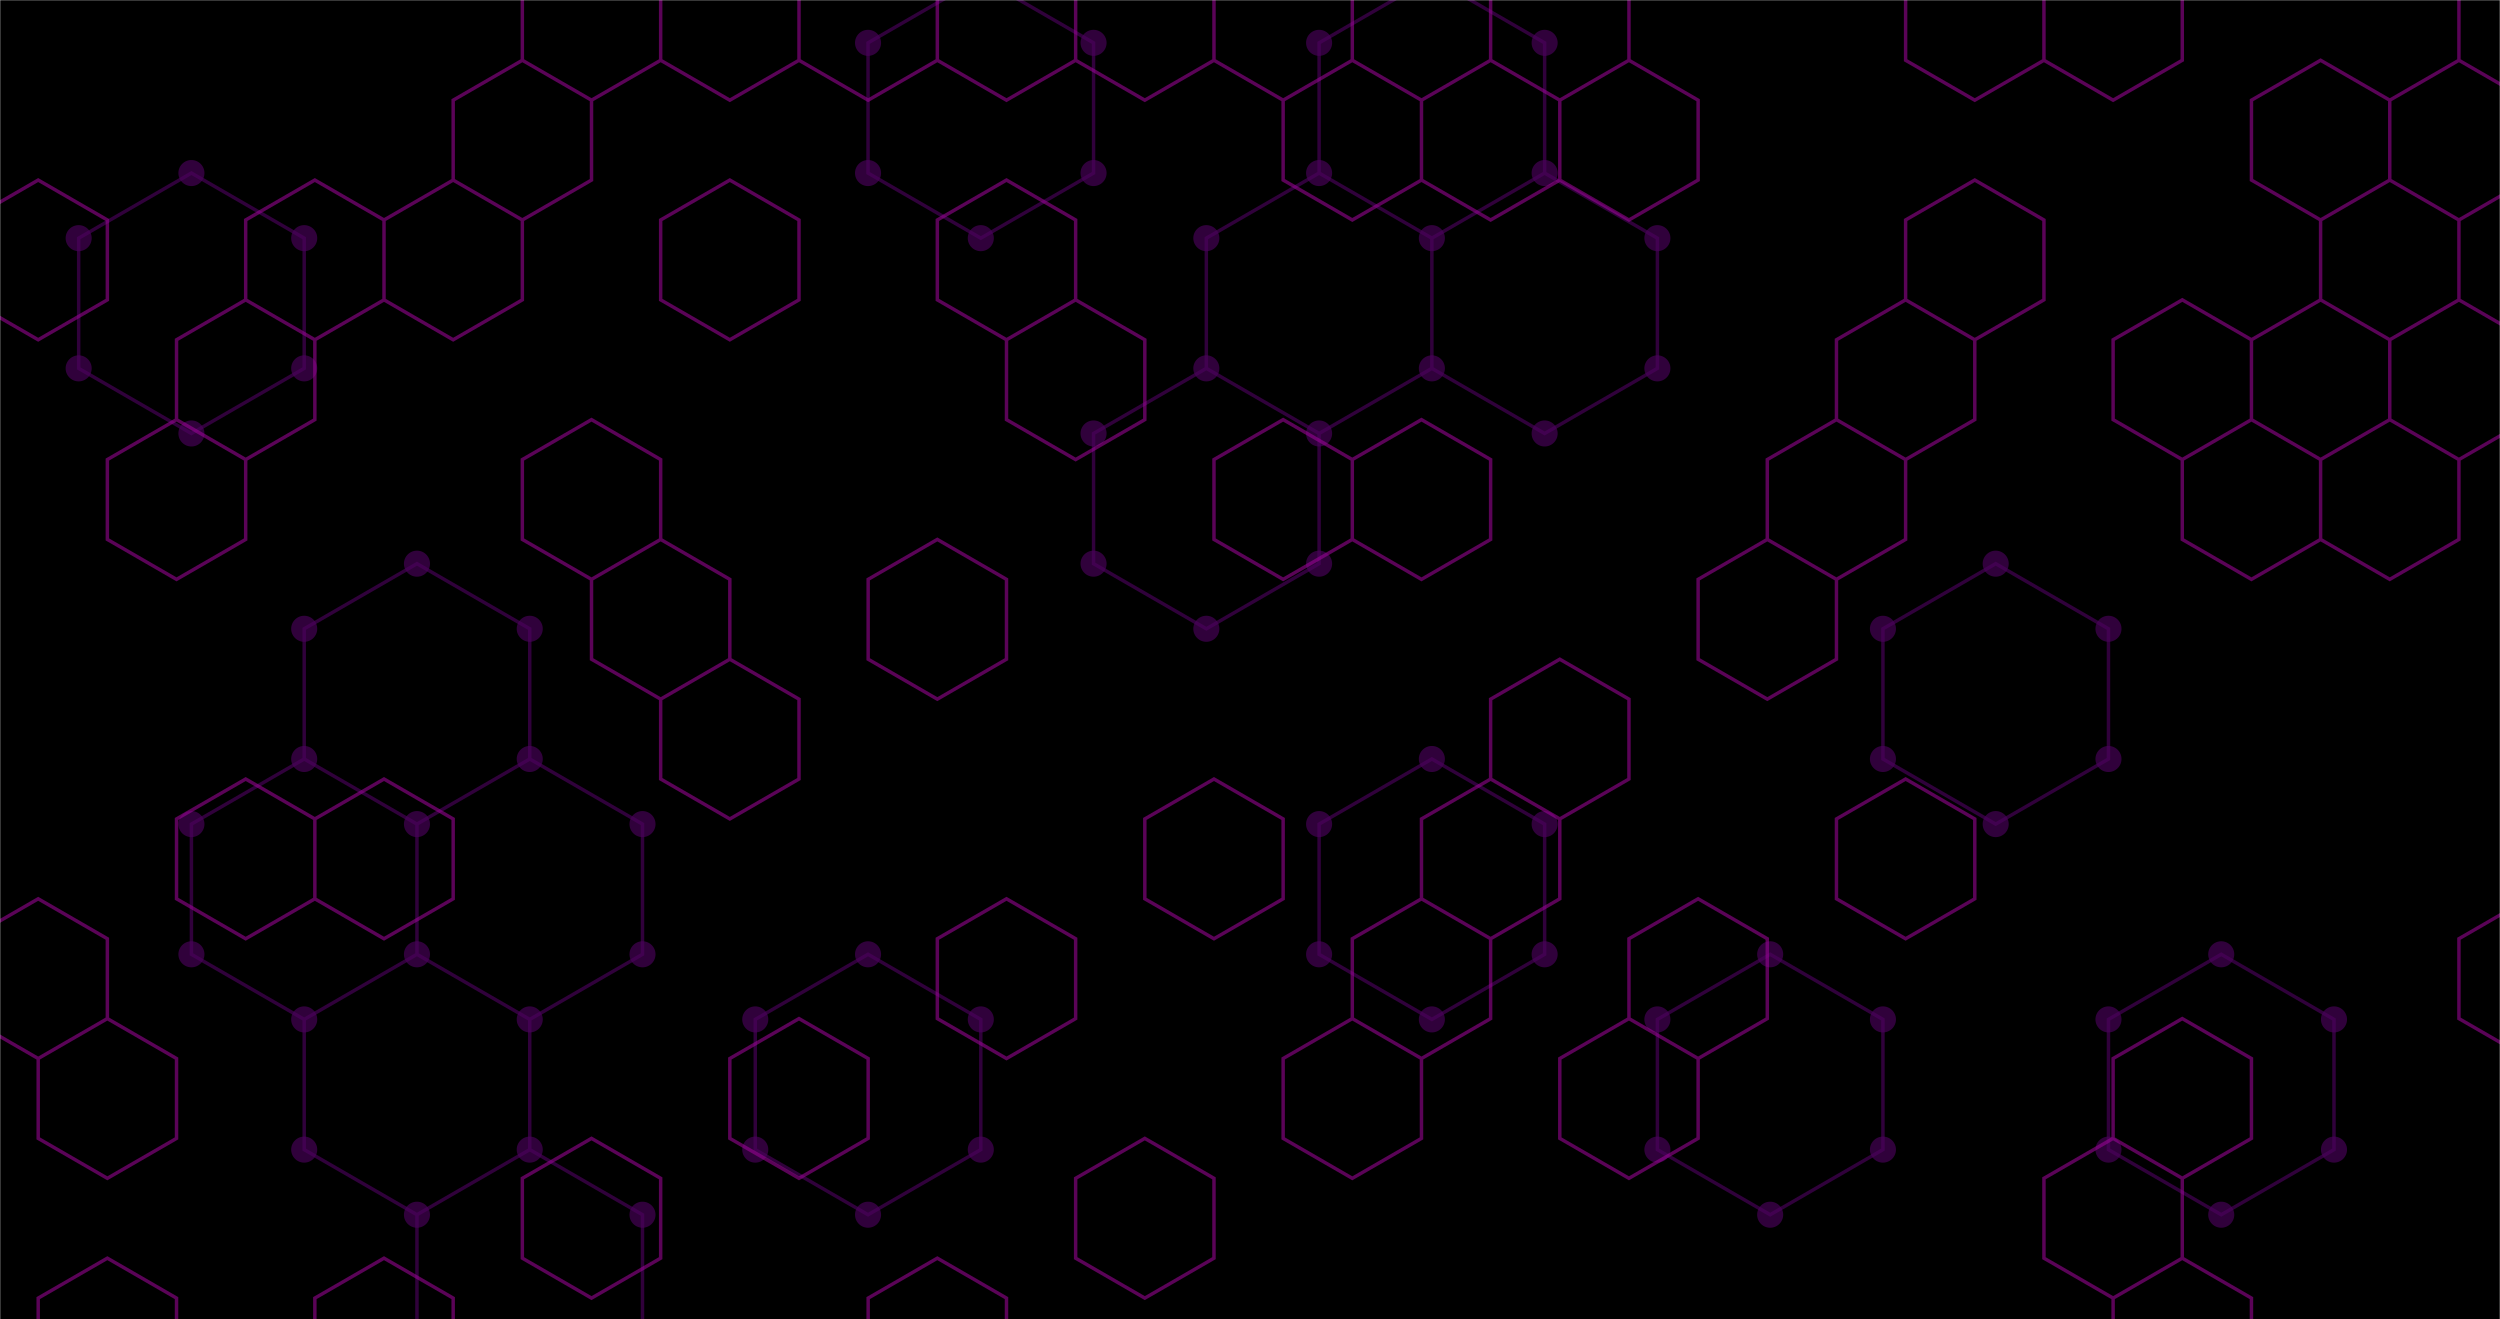 <svg xmlns="http://www.w3.org/2000/svg" version="1.1" xmlns:xlink="http://www.w3.org/1999/xlink" xmlns:svgjs="http://svgjs.dev/svgjs" width="1440" height="760" preserveAspectRatio="none" viewBox="0 0 1440 760">
    <g mask="url(&quot;#SvgjsMask1165&quot;)" fill="none">
        <rect width="1440" height="760" x="0" y="0" fill="rgba(0, 0, 0, 1)"></rect>
        <path d="M110.26 99.68L175.22 137.18L175.22 212.18L110.26 249.68L45.31 212.18L45.31 137.18zM240.17 324.68L305.13 362.18L305.13 437.18L240.17 474.68L175.22 437.18L175.22 362.18zM175.22 437.18L240.17 474.68L240.17 549.68L175.22 587.18L110.26 549.68L110.26 474.68zM240.17 549.68L305.13 587.18L305.13 662.18L240.17 699.68L175.22 662.18L175.22 587.18zM305.13 437.18L370.08 474.68L370.08 549.68L305.13 587.18L240.17 549.68L240.17 474.68zM305.13 662.18L370.08 699.68L370.08 774.68L305.13 812.18L240.17 774.68L240.17 699.68zM499.99 549.68L564.94 587.18L564.94 662.18L499.99 699.68L435.03 662.18L435.03 587.18zM499.99 774.68L564.94 812.18L564.94 887.18L499.99 924.68L435.03 887.18L435.03 812.18zM564.94 -12.82L629.89 24.68L629.89 99.68L564.94 137.18L499.99 99.68L499.99 24.68zM759.8 99.68L824.76 137.18L824.76 212.18L759.8 249.68L694.85 212.18L694.85 137.18zM694.85 212.18L759.8 249.68L759.8 324.68L694.85 362.18L629.89 324.68L629.89 249.68zM759.8 774.68L824.76 812.18L824.76 887.18L759.8 924.68L694.85 887.18L694.85 812.18zM824.75 -12.82L889.71 24.68L889.71 99.68L824.75 137.18L759.8 99.68L759.8 24.68zM889.71 99.68L954.66 137.18L954.66 212.18L889.71 249.68L824.75 212.18L824.75 137.18zM824.75 437.18L889.71 474.68L889.71 549.68L824.75 587.18L759.8 549.68L759.8 474.68zM1019.62 549.68L1084.57 587.18L1084.57 662.18L1019.62 699.68L954.66 662.18L954.66 587.18zM1149.52 324.68L1214.48 362.18L1214.48 437.18L1149.52 474.68L1084.57 437.18L1084.57 362.18zM1279.43 549.68L1344.38 587.18L1344.38 662.18L1279.43 699.68L1214.48 662.18L1214.48 587.18z" stroke="rgba(76, 3, 93, 0.64)" stroke-width="2"></path>
        <path d="M102.76 99.68 a7.5 7.5 0 1 0 15 0 a7.5 7.5 0 1 0 -15 0zM167.72 137.18 a7.5 7.5 0 1 0 15 0 a7.5 7.5 0 1 0 -15 0zM167.72 212.18 a7.5 7.5 0 1 0 15 0 a7.5 7.5 0 1 0 -15 0zM102.76 249.68 a7.5 7.5 0 1 0 15 0 a7.5 7.5 0 1 0 -15 0zM37.81 212.18 a7.5 7.5 0 1 0 15 0 a7.5 7.5 0 1 0 -15 0zM37.81 137.18 a7.5 7.5 0 1 0 15 0 a7.5 7.5 0 1 0 -15 0zM232.67 324.68 a7.5 7.5 0 1 0 15 0 a7.5 7.5 0 1 0 -15 0zM297.63 362.18 a7.5 7.5 0 1 0 15 0 a7.5 7.5 0 1 0 -15 0zM297.63 437.18 a7.5 7.5 0 1 0 15 0 a7.5 7.5 0 1 0 -15 0zM232.67 474.68 a7.5 7.5 0 1 0 15 0 a7.5 7.5 0 1 0 -15 0zM167.72 437.18 a7.5 7.5 0 1 0 15 0 a7.5 7.5 0 1 0 -15 0zM167.72 362.18 a7.5 7.5 0 1 0 15 0 a7.5 7.5 0 1 0 -15 0zM232.67 549.68 a7.5 7.5 0 1 0 15 0 a7.5 7.5 0 1 0 -15 0zM167.72 587.18 a7.5 7.5 0 1 0 15 0 a7.5 7.5 0 1 0 -15 0zM102.76 549.68 a7.5 7.5 0 1 0 15 0 a7.5 7.5 0 1 0 -15 0zM102.76 474.68 a7.5 7.5 0 1 0 15 0 a7.5 7.5 0 1 0 -15 0zM297.63 587.18 a7.5 7.5 0 1 0 15 0 a7.5 7.5 0 1 0 -15 0zM297.63 662.18 a7.5 7.5 0 1 0 15 0 a7.5 7.5 0 1 0 -15 0zM232.67 699.68 a7.5 7.5 0 1 0 15 0 a7.5 7.5 0 1 0 -15 0zM167.72 662.18 a7.5 7.5 0 1 0 15 0 a7.5 7.5 0 1 0 -15 0zM362.58 474.68 a7.5 7.5 0 1 0 15 0 a7.5 7.5 0 1 0 -15 0zM362.58 549.68 a7.5 7.5 0 1 0 15 0 a7.5 7.5 0 1 0 -15 0zM362.58 699.68 a7.5 7.5 0 1 0 15 0 a7.5 7.5 0 1 0 -15 0zM362.58 774.68 a7.5 7.5 0 1 0 15 0 a7.5 7.5 0 1 0 -15 0zM297.63 812.18 a7.5 7.5 0 1 0 15 0 a7.5 7.5 0 1 0 -15 0zM232.67 774.68 a7.5 7.5 0 1 0 15 0 a7.5 7.5 0 1 0 -15 0zM492.49 549.68 a7.5 7.5 0 1 0 15 0 a7.5 7.5 0 1 0 -15 0zM557.44 587.18 a7.5 7.5 0 1 0 15 0 a7.5 7.5 0 1 0 -15 0zM557.44 662.18 a7.5 7.5 0 1 0 15 0 a7.5 7.5 0 1 0 -15 0zM492.49 699.68 a7.5 7.5 0 1 0 15 0 a7.5 7.5 0 1 0 -15 0zM427.53 662.18 a7.5 7.5 0 1 0 15 0 a7.5 7.5 0 1 0 -15 0zM427.53 587.18 a7.5 7.5 0 1 0 15 0 a7.5 7.5 0 1 0 -15 0zM492.49 774.68 a7.5 7.5 0 1 0 15 0 a7.5 7.5 0 1 0 -15 0zM557.44 812.18 a7.5 7.5 0 1 0 15 0 a7.5 7.5 0 1 0 -15 0zM557.44 887.18 a7.5 7.5 0 1 0 15 0 a7.5 7.5 0 1 0 -15 0zM492.49 924.68 a7.5 7.5 0 1 0 15 0 a7.5 7.5 0 1 0 -15 0zM427.53 887.18 a7.5 7.5 0 1 0 15 0 a7.5 7.5 0 1 0 -15 0zM427.53 812.18 a7.5 7.5 0 1 0 15 0 a7.5 7.5 0 1 0 -15 0zM557.44 -12.82 a7.5 7.5 0 1 0 15 0 a7.5 7.5 0 1 0 -15 0zM622.39 24.68 a7.5 7.5 0 1 0 15 0 a7.5 7.5 0 1 0 -15 0zM622.39 99.68 a7.5 7.5 0 1 0 15 0 a7.5 7.5 0 1 0 -15 0zM557.44 137.18 a7.5 7.5 0 1 0 15 0 a7.5 7.5 0 1 0 -15 0zM492.49 99.68 a7.5 7.5 0 1 0 15 0 a7.5 7.5 0 1 0 -15 0zM492.49 24.68 a7.5 7.5 0 1 0 15 0 a7.5 7.5 0 1 0 -15 0zM752.3 99.68 a7.5 7.5 0 1 0 15 0 a7.5 7.5 0 1 0 -15 0zM817.26 137.18 a7.5 7.5 0 1 0 15 0 a7.5 7.5 0 1 0 -15 0zM817.26 212.18 a7.5 7.5 0 1 0 15 0 a7.5 7.5 0 1 0 -15 0zM752.3 249.68 a7.5 7.5 0 1 0 15 0 a7.5 7.5 0 1 0 -15 0zM687.35 212.18 a7.5 7.5 0 1 0 15 0 a7.5 7.5 0 1 0 -15 0zM687.35 137.18 a7.5 7.5 0 1 0 15 0 a7.5 7.5 0 1 0 -15 0zM752.3 324.68 a7.5 7.5 0 1 0 15 0 a7.5 7.5 0 1 0 -15 0zM687.35 362.18 a7.5 7.5 0 1 0 15 0 a7.5 7.5 0 1 0 -15 0zM622.39 324.68 a7.5 7.5 0 1 0 15 0 a7.5 7.5 0 1 0 -15 0zM622.39 249.68 a7.5 7.5 0 1 0 15 0 a7.5 7.5 0 1 0 -15 0zM752.3 774.68 a7.5 7.5 0 1 0 15 0 a7.5 7.5 0 1 0 -15 0zM817.26 812.18 a7.5 7.5 0 1 0 15 0 a7.5 7.5 0 1 0 -15 0zM817.26 887.18 a7.5 7.5 0 1 0 15 0 a7.5 7.5 0 1 0 -15 0zM752.3 924.68 a7.5 7.5 0 1 0 15 0 a7.5 7.5 0 1 0 -15 0zM687.35 887.18 a7.5 7.5 0 1 0 15 0 a7.5 7.5 0 1 0 -15 0zM687.35 812.18 a7.5 7.5 0 1 0 15 0 a7.5 7.5 0 1 0 -15 0zM817.25 -12.82 a7.5 7.5 0 1 0 15 0 a7.5 7.5 0 1 0 -15 0zM882.21 24.68 a7.5 7.5 0 1 0 15 0 a7.5 7.5 0 1 0 -15 0zM882.21 99.68 a7.5 7.5 0 1 0 15 0 a7.5 7.5 0 1 0 -15 0zM817.25 137.18 a7.5 7.5 0 1 0 15 0 a7.5 7.5 0 1 0 -15 0zM752.3 24.68 a7.5 7.5 0 1 0 15 0 a7.5 7.5 0 1 0 -15 0zM947.16 137.18 a7.5 7.5 0 1 0 15 0 a7.5 7.5 0 1 0 -15 0zM947.16 212.18 a7.5 7.5 0 1 0 15 0 a7.5 7.5 0 1 0 -15 0zM882.21 249.68 a7.5 7.5 0 1 0 15 0 a7.5 7.5 0 1 0 -15 0zM817.25 212.18 a7.5 7.5 0 1 0 15 0 a7.5 7.5 0 1 0 -15 0zM817.25 437.18 a7.5 7.5 0 1 0 15 0 a7.5 7.5 0 1 0 -15 0zM882.21 474.68 a7.5 7.5 0 1 0 15 0 a7.5 7.5 0 1 0 -15 0zM882.21 549.68 a7.5 7.5 0 1 0 15 0 a7.5 7.5 0 1 0 -15 0zM817.25 587.18 a7.5 7.5 0 1 0 15 0 a7.5 7.5 0 1 0 -15 0zM752.3 549.68 a7.5 7.5 0 1 0 15 0 a7.5 7.5 0 1 0 -15 0zM752.3 474.68 a7.5 7.5 0 1 0 15 0 a7.5 7.5 0 1 0 -15 0zM1012.12 549.68 a7.5 7.5 0 1 0 15 0 a7.5 7.5 0 1 0 -15 0zM1077.07 587.18 a7.5 7.5 0 1 0 15 0 a7.5 7.5 0 1 0 -15 0zM1077.07 662.18 a7.5 7.5 0 1 0 15 0 a7.5 7.5 0 1 0 -15 0zM1012.12 699.68 a7.5 7.5 0 1 0 15 0 a7.5 7.5 0 1 0 -15 0zM947.16 662.18 a7.5 7.5 0 1 0 15 0 a7.5 7.5 0 1 0 -15 0zM947.16 587.18 a7.5 7.5 0 1 0 15 0 a7.5 7.5 0 1 0 -15 0zM1142.02 324.68 a7.5 7.5 0 1 0 15 0 a7.5 7.5 0 1 0 -15 0zM1206.98 362.18 a7.5 7.5 0 1 0 15 0 a7.5 7.5 0 1 0 -15 0zM1206.98 437.18 a7.5 7.5 0 1 0 15 0 a7.5 7.5 0 1 0 -15 0zM1142.02 474.68 a7.5 7.5 0 1 0 15 0 a7.5 7.5 0 1 0 -15 0zM1077.07 437.18 a7.5 7.5 0 1 0 15 0 a7.5 7.5 0 1 0 -15 0zM1077.07 362.18 a7.5 7.5 0 1 0 15 0 a7.5 7.5 0 1 0 -15 0zM1271.93 549.68 a7.5 7.5 0 1 0 15 0 a7.5 7.5 0 1 0 -15 0zM1336.88 587.18 a7.5 7.5 0 1 0 15 0 a7.5 7.5 0 1 0 -15 0zM1336.88 662.18 a7.5 7.5 0 1 0 15 0 a7.5 7.5 0 1 0 -15 0zM1271.93 699.68 a7.5 7.5 0 1 0 15 0 a7.5 7.5 0 1 0 -15 0zM1206.98 662.18 a7.5 7.5 0 1 0 15 0 a7.5 7.5 0 1 0 -15 0zM1206.98 587.18 a7.5 7.5 0 1 0 15 0 a7.5 7.5 0 1 0 -15 0z" fill="rgba(76, 3, 93, 0.64)"></path>
        <path d="M22 103.71L61.84 126.71L61.84 172.71L22 195.71L-17.84 172.71L-17.84 126.71zM22 517.71L61.84 540.71L61.84 586.71L22 609.71L-17.84 586.71L-17.84 540.71zM61.84 586.71L101.68 609.71L101.68 655.71L61.84 678.71L22 655.71L22 609.71zM61.84 724.71L101.68 747.71L101.68 793.71L61.84 816.71L22 793.71L22 747.71zM141.51 172.71L181.35 195.71L181.35 241.71L141.51 264.71L101.68 241.71L101.68 195.71zM101.68 241.71L141.51 264.71L141.51 310.71L101.68 333.71L61.84 310.71L61.84 264.71zM141.51 448.71L181.35 471.71L181.35 517.71L141.51 540.71L101.68 517.71L101.68 471.71zM181.35 103.71L221.19 126.71L221.19 172.71L181.35 195.71L141.51 172.71L141.51 126.71zM221.19 448.71L261.03 471.71L261.03 517.71L221.19 540.71L181.35 517.71L181.35 471.71zM221.19 724.71L261.03 747.71L261.03 793.71L221.19 816.71L181.35 793.71L181.35 747.71zM300.87 34.71L340.71 57.71L340.71 103.71L300.87 126.71L261.03 103.71L261.03 57.71zM261.03 103.71L300.87 126.71L300.87 172.71L261.03 195.71L221.19 172.71L221.19 126.71zM340.71 -34.29L380.54 -11.29L380.54 34.71L340.71 57.71L300.87 34.71L300.87 -11.29zM340.71 241.71L380.54 264.71L380.54 310.71L340.71 333.71L300.87 310.71L300.87 264.71zM380.54 310.71L420.38 333.71L420.38 379.71L380.54 402.71L340.71 379.71L340.71 333.71zM340.71 655.71L380.54 678.71L380.54 724.71L340.71 747.71L300.87 724.71L300.87 678.71zM420.38 -34.29L460.22 -11.29L460.22 34.71L420.38 57.71L380.54 34.71L380.54 -11.29zM420.38 103.71L460.22 126.71L460.22 172.71L420.38 195.71L380.54 172.71L380.54 126.71zM420.38 379.71L460.22 402.71L460.22 448.71L420.38 471.71L380.54 448.71L380.54 402.71zM460.22 586.71L500.06 609.71L500.06 655.71L460.22 678.71L420.38 655.71L420.38 609.71zM500.06 -34.29L539.9 -11.29L539.9 34.71L500.06 57.71L460.22 34.71L460.22 -11.29zM539.9 310.71L579.74 333.71L579.74 379.71L539.9 402.71L500.06 379.71L500.06 333.71zM539.9 724.71L579.74 747.71L579.74 793.71L539.9 816.71L500.06 793.71L500.06 747.71zM579.74 -34.29L619.57 -11.29L619.57 34.71L579.74 57.71L539.9 34.71L539.9 -11.29zM579.74 103.71L619.57 126.71L619.57 172.71L579.74 195.71L539.9 172.71L539.9 126.71zM619.57 172.71L659.41 195.71L659.41 241.71L619.57 264.71L579.74 241.71L579.74 195.71zM579.74 517.71L619.57 540.71L619.57 586.71L579.74 609.71L539.9 586.71L539.9 540.71zM659.41 -34.29L699.25 -11.29L699.25 34.71L659.41 57.71L619.57 34.71L619.57 -11.29zM699.25 448.71L739.09 471.71L739.09 517.71L699.25 540.71L659.41 517.71L659.41 471.71zM659.41 655.71L699.25 678.71L699.25 724.71L659.41 747.71L619.57 724.71L619.57 678.71zM739.09 -34.29L778.93 -11.29L778.93 34.71L739.09 57.71L699.25 34.71L699.25 -11.29zM778.93 34.71L818.77 57.71L818.77 103.71L778.93 126.71L739.09 103.71L739.09 57.71zM739.09 241.71L778.93 264.71L778.93 310.71L739.09 333.71L699.25 310.71L699.25 264.71zM778.93 586.71L818.77 609.71L818.77 655.71L778.93 678.71L739.09 655.71L739.09 609.71zM858.6 34.71L898.44 57.71L898.44 103.71L858.6 126.71L818.77 103.71L818.77 57.71zM818.77 241.71L858.6 264.71L858.6 310.71L818.77 333.71L778.93 310.71L778.93 264.71zM858.6 448.71L898.44 471.71L898.44 517.71L858.6 540.71L818.77 517.71L818.77 471.71zM818.77 517.71L858.6 540.71L858.6 586.71L818.77 609.71L778.93 586.71L778.93 540.71zM898.44 -34.29L938.28 -11.29L938.28 34.71L898.44 57.71L858.6 34.71L858.6 -11.29zM938.28 34.71L978.12 57.71L978.12 103.71L938.28 126.71L898.44 103.71L898.44 57.71zM898.44 379.71L938.28 402.71L938.28 448.71L898.44 471.71L858.6 448.71L858.6 402.71zM938.28 586.71L978.12 609.71L978.12 655.71L938.28 678.71L898.44 655.71L898.44 609.71zM1017.96 310.71L1057.8 333.71L1057.8 379.71L1017.96 402.71L978.12 379.71L978.12 333.71zM978.12 517.71L1017.96 540.71L1017.96 586.71L978.12 609.71L938.28 586.71L938.28 540.71zM1097.63 172.71L1137.47 195.71L1137.47 241.71L1097.63 264.71L1057.8 241.71L1057.8 195.71zM1057.8 241.71L1097.63 264.71L1097.63 310.71L1057.8 333.71L1017.96 310.71L1017.96 264.71zM1097.63 448.71L1137.47 471.71L1137.47 517.71L1097.63 540.71L1057.8 517.71L1057.8 471.71zM1137.47 -34.29L1177.31 -11.29L1177.31 34.71L1137.47 57.71L1097.63 34.71L1097.63 -11.29zM1137.47 103.71L1177.31 126.71L1177.31 172.71L1137.47 195.71L1097.63 172.71L1097.63 126.71zM1217.15 -34.29L1256.99 -11.29L1256.99 34.71L1217.15 57.71L1177.31 34.71L1177.31 -11.29zM1256.99 172.71L1296.83 195.71L1296.83 241.71L1256.99 264.71L1217.15 241.71L1217.15 195.71zM1256.99 586.71L1296.83 609.71L1296.83 655.71L1256.99 678.71L1217.15 655.71L1217.15 609.71zM1217.15 655.71L1256.99 678.71L1256.99 724.71L1217.15 747.71L1177.31 724.71L1177.31 678.71zM1256.99 724.71L1296.83 747.71L1296.83 793.71L1256.99 816.71L1217.15 793.71L1217.15 747.71zM1336.66 34.71L1376.5 57.71L1376.5 103.71L1336.66 126.71L1296.83 103.71L1296.83 57.71zM1336.66 172.71L1376.5 195.71L1376.5 241.71L1336.66 264.71L1296.83 241.71L1296.83 195.71zM1296.83 241.71L1336.66 264.71L1336.66 310.71L1296.83 333.71L1256.99 310.71L1256.99 264.71zM1416.34 34.71L1456.18 57.71L1456.18 103.71L1416.34 126.71L1376.5 103.71L1376.5 57.71zM1376.5 103.71L1416.34 126.71L1416.34 172.71L1376.5 195.71L1336.66 172.71L1336.66 126.71zM1416.34 172.71L1456.18 195.71L1456.18 241.71L1416.34 264.71L1376.5 241.71L1376.5 195.71zM1376.5 241.71L1416.34 264.71L1416.34 310.71L1376.5 333.71L1336.66 310.71L1336.66 264.71zM1456.18 -34.29L1496.02 -11.29L1496.02 34.71L1456.18 57.71L1416.34 34.71L1416.34 -11.29zM1496.02 310.71L1535.86 333.71L1535.86 379.71L1496.02 402.71L1456.18 379.71L1456.18 333.71zM1456.18 517.71L1496.02 540.71L1496.02 586.71L1456.18 609.71L1416.34 586.71L1416.34 540.71zM1496.02 586.71L1535.86 609.71L1535.86 655.71L1496.02 678.71L1456.18 655.71L1456.18 609.71z" stroke="rgba(156, 6, 150, 0.58)" stroke-width="2"></path>
    </g>
    <defs>
        <mask id="SvgjsMask1165">
            <rect width="1440" height="760" fill="#ffffff"></rect>
        </mask>
    </defs>
</svg>